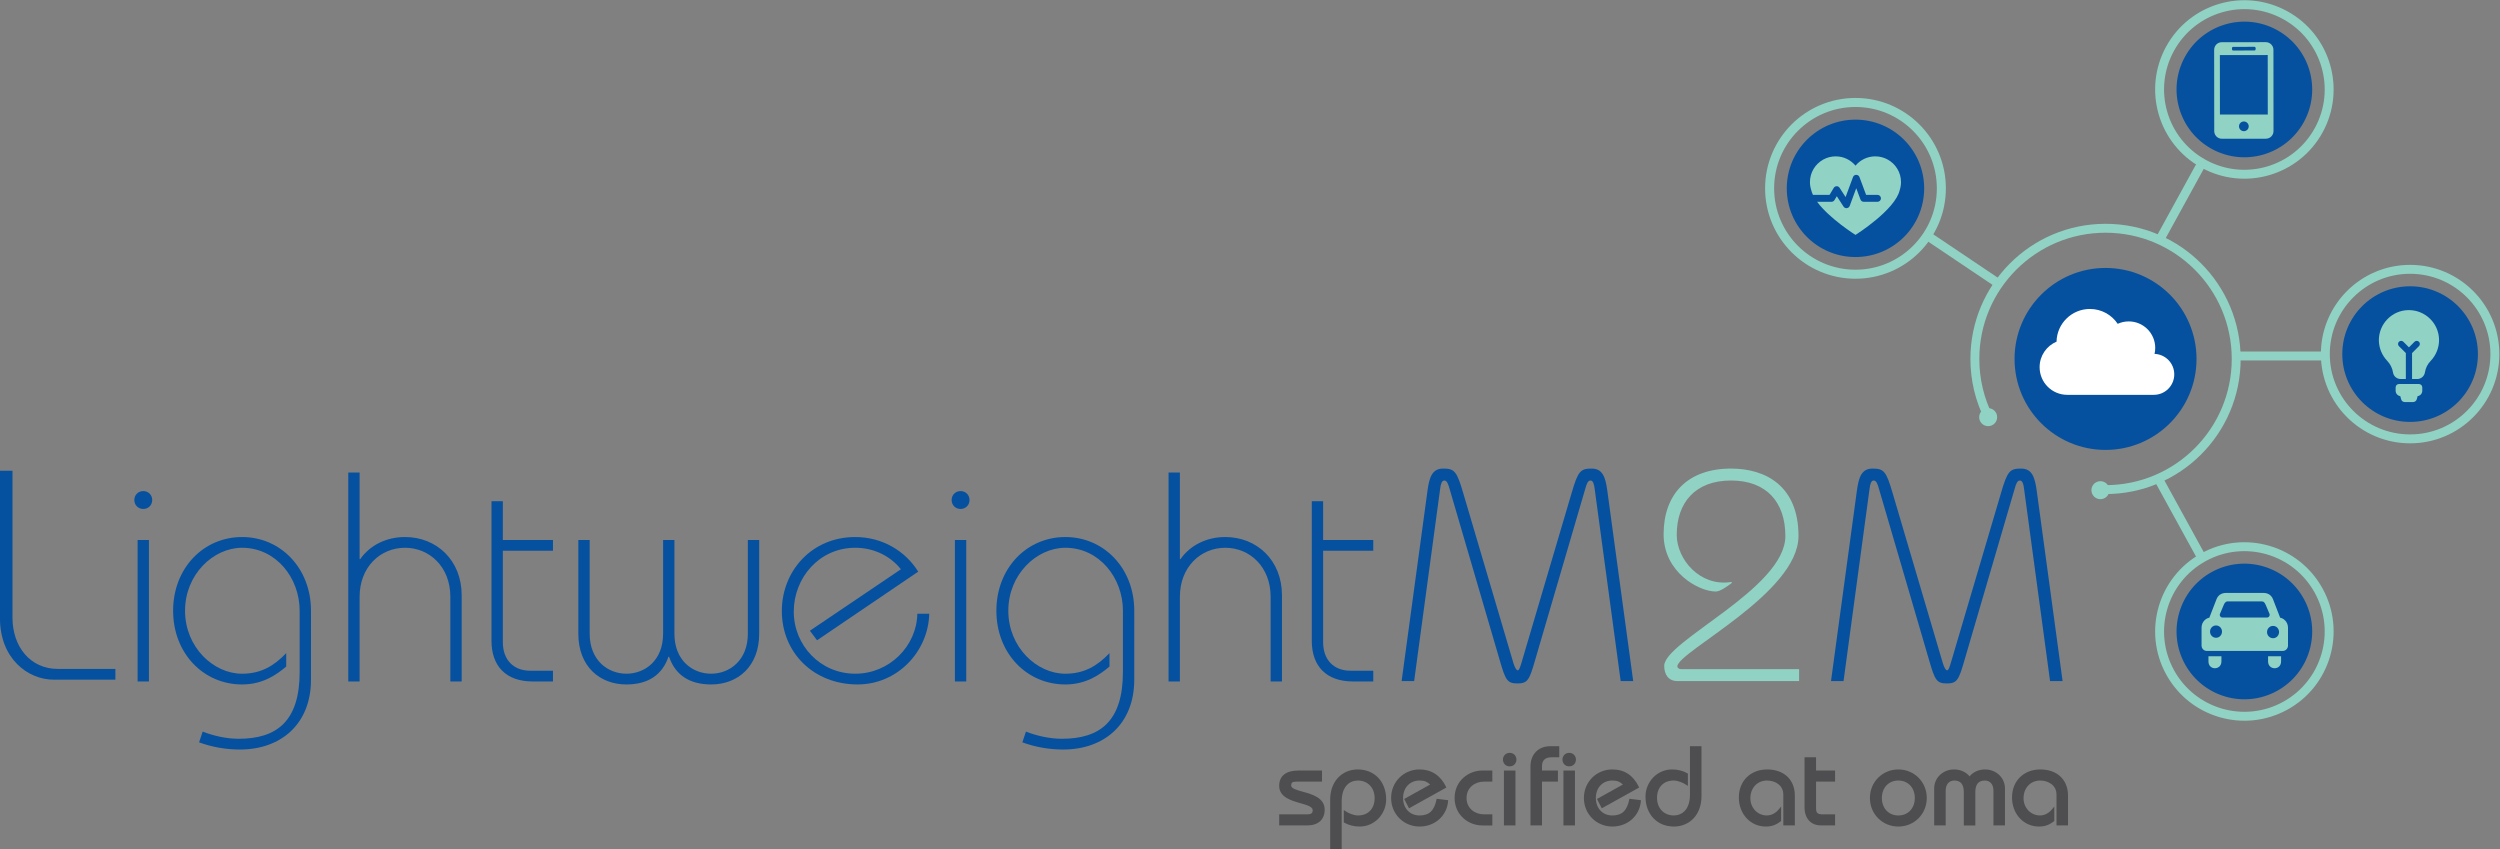 <?xml version="1.0" encoding="UTF-8" standalone="no"?>
<svg
   xmlns:dc="http://purl.org/dc/elements/1.1/"
   xmlns:cc="http://creativecommons.org/ns#"
   xmlns:rdf="http://www.w3.org/1999/02/22-rdf-syntax-ns#"
   xmlns:svg="http://www.w3.org/2000/svg"
   xmlns="http://www.w3.org/2000/svg"
   viewBox="0 0 467.027 158.658"
   height="158.658"
   width="467.027"
   xml:space="preserve"
   id="svg5946"
   version="1.1"><rect x="0" y="0" width="467.027" height="158.658" fill="#808080" stroke="none"/><defs
     id="defs5950"><clipPath
       id="clipPath5962"
       clipPathUnits="userSpaceOnUse"><path
         id="path5960"
         d="M 0,158.331 H 390.336 V 0 H 0 Z" /></clipPath></defs><g
     transform="matrix(1.333,0,0,-1.333,-27.395,184.525)"
     id="g5954"><g
       id="g5956"><g
         clip-path="url(#clipPath5962)"
         id="g5958"><path
           id="path5964"
           style="fill:#0551a0;fill-opacity:1;fill-rule:nonzero;stroke:none"
           d="m 39.835,62.75 h 1.59 V 42.925 h -1.59 z m 0.795,6.858 c 0.711,0 1.256,-0.543 1.256,-1.254 0,-0.711 -0.545,-1.254 -1.256,-1.254 -0.711,0 -1.254,0.543 -1.254,1.254 0,0.711 0.543,1.254 1.254,1.254" /><g
           transform="translate(48.953,35.898)"
           id="g5966"><path
             id="path5968"
             style="fill:#0551a0;fill-opacity:1;fill-rule:nonzero;stroke:none"
             d="m 0,0 c 1.506,-0.586 3.346,-1.004 5.019,-1.004 5.353,0 8.574,2.426 8.574,9.368 v 8.574 c 0,4.601 -3.304,8.826 -8.072,8.826 -4.015,0 -7.989,-3.723 -7.989,-8.826 0,-5.102 3.974,-8.824 7.989,-8.824 2.634,0 4.475,1.087 6.19,2.886 V 9.117 C 10.498,8.114 8.574,6.608 5.521,6.608 c -5.396,0 -9.662,4.35 -9.662,10.33 0,5.982 4.266,10.332 9.662,10.332 5.395,0 9.661,-4.35 9.661,-10.332 V 7.277 c 0,-6.19 -4.182,-9.787 -9.954,-9.787 -1.966,0 -3.89,0.335 -5.73,1.004 z" /></g><g
           transform="translate(83.664,42.925)"
           id="g5970"><path
             id="path5972"
             style="fill:#0551a0;fill-opacity:1;fill-rule:nonzero;stroke:none"
             d="m 0,0 v 11.878 c 0,4.141 -2.887,6.859 -6.357,6.859 -3.472,0 -6.358,-2.718 -6.358,-6.859 V 0 h -1.59 v 29.277 h 1.59 V 17.148 h 0.084 c 1.379,1.965 3.68,3.095 6.274,3.095 4.433,0 7.946,-3.263 7.946,-8.156 L 1.589,0 Z" /></g><g
           transform="translate(91.021,62.75)"
           id="g5974"><path
             id="path5976"
             style="fill:#0551a0;fill-opacity:1;fill-rule:nonzero;stroke:none"
             d="M 0,0 H 7.027 V -1.506 H 0 v -12.799 c 0,-2.508 1.506,-4.014 3.848,-4.014 h 3.179 v -1.506 H 4.183 c -3.765,0 -5.773,2.175 -5.773,5.688 V 5.437 H 0 Z" /></g><g
           transform="translate(115.068,62.75)"
           id="g5978"><path
             id="path5980"
             style="fill:#0551a0;fill-opacity:1;fill-rule:nonzero;stroke:none"
             d="m 0,0 v -13.134 c 0,-3.763 2.552,-5.603 5.145,-5.603 2.551,0 5.144,1.84 5.144,5.603 V 0 h 1.59 v -13.134 c 0,-4.6 -3.012,-7.109 -6.734,-7.109 -3.137,0 -5.061,1.422 -5.897,3.889 h -0.084 c -0.836,-2.467 -2.76,-3.889 -5.896,-3.889 -3.723,0 -6.735,2.509 -6.735,7.109 V 0 h 1.59 v -13.134 c 0,-3.763 2.593,-5.603 5.145,-5.603 2.591,0 5.143,1.84 5.143,5.603 V 0 Z" /></g><g
           transform="translate(134.052,50.035)"
           id="g5982"><path
             id="path5984"
             style="fill:#0551a0;fill-opacity:1;fill-rule:nonzero;stroke:none"
             d="m 0,0 12.756,8.615 c -1.463,1.841 -3.764,3.012 -6.399,3.012 -5.06,0 -8.616,-4.225 -8.616,-8.95 0,-4.685 3.681,-8.699 8.616,-8.699 4.81,0 8.616,3.889 8.7,8.406 h 1.672 c -0.125,-5.27 -4.432,-9.912 -10.038,-9.912 -6.189,0 -10.623,4.474 -10.623,10.288 0,5.604 4.183,10.373 10.289,10.373 3.806,0 7.027,-1.966 8.825,-4.852 L 1.004,-1.339 Z" /></g><path
           id="path5986"
           style="fill:#0551a0;fill-opacity:1;fill-rule:nonzero;stroke:none"
           d="m 154.375,62.75 h 1.59 V 42.925 h -1.59 z m 0.794,6.858 c 0.711,0 1.256,-0.543 1.256,-1.254 0,-0.711 -0.545,-1.254 -1.256,-1.254 -0.711,0 -1.253,0.543 -1.253,1.254 0,0.711 0.542,1.254 1.253,1.254" /><g
           transform="translate(164.328,35.898)"
           id="g5988"><path
             id="path5990"
             style="fill:#0551a0;fill-opacity:1;fill-rule:nonzero;stroke:none"
             d="m 0,0 c 1.506,-0.586 3.346,-1.004 5.02,-1.004 5.353,0 8.574,2.426 8.574,9.368 v 8.574 c 0,4.601 -3.305,8.826 -8.073,8.826 -4.015,0 -7.988,-3.723 -7.988,-8.826 0,-5.102 3.973,-8.824 7.988,-8.824 2.635,0 4.475,1.087 6.19,2.886 V 9.117 C 10.498,8.114 8.574,6.608 5.521,6.608 c -5.396,0 -9.662,4.35 -9.662,10.33 0,5.982 4.266,10.332 9.662,10.332 5.395,0 9.662,-4.35 9.662,-10.332 V 7.277 c 0,-6.19 -4.183,-9.787 -9.954,-9.787 -1.967,0 -3.891,0.335 -5.731,1.004 z" /></g><g
           transform="translate(198.621,42.925)"
           id="g5992"><path
             id="path5994"
             style="fill:#0551a0;fill-opacity:1;fill-rule:nonzero;stroke:none"
             d="m 0,0 v 11.878 c 0,4.141 -2.886,6.859 -6.357,6.859 -3.471,0 -6.358,-2.718 -6.358,-6.859 V 0 h -1.59 v 29.277 h 1.59 V 17.148 h 0.084 c 1.38,1.965 3.68,3.095 6.274,3.095 4.433,0 7.947,-3.263 7.947,-8.156 L 1.59,0 Z" /></g><g
           transform="translate(205.978,62.75)"
           id="g5996"><path
             id="path5998"
             style="fill:#0551a0;fill-opacity:1;fill-rule:nonzero;stroke:none"
             d="M 0,0 H 7.027 V -1.506 H 0 v -12.799 c 0,-2.508 1.506,-4.014 3.849,-4.014 h 3.178 v -1.506 H 4.184 c -3.765,0 -5.773,2.175 -5.773,5.688 V 5.437 H 0 Z" /></g><g
           transform="translate(22.302,72.454)"
           id="g6000"><path
             id="path6002"
             style="fill:#0551a0;fill-opacity:1;fill-rule:nonzero;stroke:none"
             d="m 0,0 v -20.578 c 0,-4.098 2.51,-7.193 6.357,-7.193 h 8.065 v -1.506 H 5.771 c -3.595,0 -7.527,2.927 -7.527,8.617 V 0 Z" /></g><g
           transform="translate(216.978,42.982)"
           id="g6004"><path
             id="path6006"
             style="fill:#0551a0;fill-opacity:1;fill-rule:nonzero;stroke:none"
             d="m 0,0 3.639,26.768 c 0.25,1.757 0.627,3.011 2.175,3.011 1.588,0 1.924,-0.334 2.844,-3.513 L 15.684,2.469 c 0.168,-0.502 0.377,-0.963 0.586,-0.963 0.209,0 0.334,0.461 0.501,0.963 l 7.028,23.797 c 0.92,3.179 1.254,3.513 2.844,3.513 1.546,0 1.923,-1.254 2.173,-3.011 L 32.455,0 h -1.756 l -3.638,26.894 c -0.084,0.752 -0.252,1.212 -0.586,1.212 -0.377,0 -0.543,-0.46 -0.752,-1.212 L 18.695,2.887 C 17.9,0.125 17.65,-0.334 16.229,-0.334 c -1.422,0 -1.674,0.459 -2.469,3.221 L 6.734,26.894 c -0.209,0.752 -0.377,1.212 -0.754,1.212 -0.334,0 -0.501,-0.46 -0.585,-1.212 L 1.756,0 Z" /></g><g
           transform="translate(272.683,42.982)"
           id="g6008"><path
             id="path6010"
             style="fill:#90d2c3;fill-opacity:1;fill-rule:nonzero;stroke:none"
             d="m 0,0 h -17.064 c -1.213,0 -1.84,0.879 -1.84,2.133 0,3.472 16.98,10.834 16.98,18.193 0,4.686 -2.594,7.78 -7.613,7.78 -5.018,0 -7.611,-3.094 -7.611,-7.612 0,-3.43 3.261,-7.318 7.654,-6.607 L -9.41,13.76 c -0.629,-0.459 -1.633,-1.213 -2.26,-1.213 -2.383,0 -7.318,2.678 -7.318,8.031 0,5.604 3.345,9.201 9.451,9.201 4.851,0 9.453,-2.425 9.453,-9.453 0,-8.029 -16.98,-16.226 -16.98,-18.275 0,-0.168 0.209,-0.377 0.502,-0.377 L 0,1.674 Z" /></g><g
           transform="translate(277.154,42.982)"
           id="g6012"><path
             id="path6014"
             style="fill:#0551a0;fill-opacity:1;fill-rule:nonzero;stroke:none"
             d="m 0,0 3.639,26.768 c 0.252,1.757 0.627,3.011 2.175,3.011 1.59,0 1.924,-0.334 2.844,-3.513 L 15.684,2.469 c 0.168,-0.502 0.377,-0.963 0.586,-0.963 0.209,0 0.335,0.461 0.501,0.963 l 7.028,23.797 c 0.92,3.179 1.254,3.513 2.844,3.513 1.546,0 1.923,-1.254 2.175,-3.011 L 32.457,0 h -1.758 l -3.638,26.894 c -0.084,0.752 -0.25,1.212 -0.586,1.212 -0.375,0 -0.543,-0.46 -0.752,-1.212 L 18.695,2.887 C 17.9,0.125 17.65,-0.334 16.229,-0.334 c -1.422,0 -1.674,0.459 -2.469,3.221 L 6.734,26.894 c -0.209,0.752 -0.377,1.212 -0.754,1.212 -0.334,0 -0.501,-0.46 -0.584,-1.212 L 1.758,0 Z" /></g><g
           transform="translate(302.877,88.126)"
           id="g6016"><path
             id="path6018"
             style="fill:#0551a0;fill-opacity:1;fill-rule:nonzero;stroke:none"
             d="m 0,0 c 0,7.043 5.709,12.752 12.752,12.752 7.041,0 12.75,-5.709 12.75,-12.752 0,-7.042 -5.709,-12.751 -12.75,-12.751 C 5.709,-12.751 0,-7.042 0,0" /></g><g
           transform="translate(299.255,79.916)"
           id="g6020"><path
             id="path6022"
             style="fill:none;stroke:#90d2c3;stroke-width:1.25;stroke-linecap:butt;stroke-linejoin:miter;stroke-miterlimit:10;stroke-dasharray:none;stroke-opacity:1"
             d="m 0,0 c -1.242,2.47 -1.939,5.259 -1.939,8.21 0,10.113 8.197,18.313 18.312,18.313 10.113,0 18.311,-8.2 18.311,-18.313 0,-10.112 -8.198,-18.313 -18.311,-18.313" /></g><g
           transform="translate(322.496,88.833)"
           id="g6024"><path
             id="path6026"
             style="fill:#ffffff;fill-opacity:1;fill-rule:nonzero;stroke:none"
             d="m 0,0 c 0.062,0.271 0.096,0.551 0.096,0.839 0,2.05 -1.662,3.713 -3.711,3.713 -0.553,0 -1.078,-0.122 -1.547,-0.339 -0.84,1.256 -2.272,2.083 -3.895,2.083 -2.55,0 -4.627,-2.043 -4.677,-4.583 -1.393,-0.588 -2.373,-1.965 -2.373,-3.574 0,-2.142 1.736,-3.878 3.877,-3.878 h 12.123 c 1.586,0 2.871,1.285 2.871,2.871 C 2.764,-1.318 1.537,-0.056 0,0" /></g><g
           transform="translate(334.105,88.54)"
           id="g6028"><path
             id="path6030"
             style="fill:none;stroke:#90d2c3;stroke-width:1.25;stroke-linecap:butt;stroke-linejoin:miter;stroke-miterlimit:10;stroke-dasharray:none;stroke-opacity:1"
             d="M 0,0 H 12.672" /></g><g
           transform="translate(346.431,88.804)"
           id="g6032"><path
             id="path6034"
             style="fill:none;stroke:#90d2c3;stroke-width:1.25;stroke-linecap:butt;stroke-linejoin:miter;stroke-miterlimit:10;stroke-dasharray:none;stroke-opacity:1"
             d="M 0,0 C 0,6.562 5.32,11.88 11.881,11.88 18.441,11.88 23.76,6.562 23.76,0 23.76,-6.561 18.441,-11.88 11.881,-11.88 5.32,-11.88 0,-6.561 0,0 Z" /></g><g
           transform="translate(348.808,88.804)"
           id="g6036"><path
             id="path6038"
             style="fill:#0551a0;fill-opacity:1;fill-rule:nonzero;stroke:none"
             d="m 0,0 c 0,5.249 4.254,9.504 9.504,9.504 5.248,0 9.504,-4.255 9.504,-9.504 0,-5.249 -4.256,-9.504 -9.504,-9.504 C 4.254,-9.504 0,-5.249 0,0" /></g><g
           transform="translate(359.564,84.613)"
           id="g6040"><path
             id="path6042"
             style="fill:#90d2c3;fill-opacity:1;fill-rule:nonzero;stroke:none"
             d="M 0,0 H -2.813 C -3.08,0 -3.281,-0.216 -3.281,-0.467 V -0.95 c 0,-0.384 0.285,-0.699 0.65,-0.749 l 0.117,-0.433 c 0.049,-0.232 0.266,-0.399 0.518,-0.399 h 1.166 c 0.234,0 0.449,0.167 0.516,0.399 l 0.117,0.433 c 0.369,0.05 0.65,0.365 0.65,0.749 v 0.483 C 0.453,-0.22 0.252,-0.019 0,0" /></g><g
           transform="translate(358.132,94.969)"
           id="g6044"><path
             id="path6046"
             style="fill:#90d2c3;fill-opacity:1;fill-rule:nonzero;stroke:none"
             d="m 0,0 h -0.031 c -2.317,-0.016 -4.188,-1.926 -4.17,-4.256 0.019,-1.067 0.437,-2.083 1.181,-2.866 0.424,-0.439 0.709,-1.012 0.803,-1.617 0.078,-0.532 0.531,-0.919 1.074,-0.919 h 0.725 v 0.931 2.706 l -0.967,0.966 c -0.17,0.17 -0.17,0.447 0,0.618 0.17,0.17 0.446,0.17 0.619,0 l 0.782,-0.783 0.783,0.783 c 0.17,0.17 0.447,0.17 0.619,0 0.17,-0.169 0.17,-0.446 0,-0.618 L 0.453,-6.021 v -2.706 -0.931 h 0.725 c 0.529,0 0.992,0.394 1.076,0.919 0.094,0.616 0.373,1.174 0.801,1.615 0.75,0.77 1.181,1.834 1.181,2.92 C 4.236,-1.887 2.336,0 0,0" /></g><g
           transform="translate(323.207,71.022)"
           id="g6048"><path
             id="path6050"
             style="fill:none;stroke:#90d2c3;stroke-width:1.25;stroke-linecap:butt;stroke-linejoin:miter;stroke-miterlimit:10;stroke-dasharray:none;stroke-opacity:1"
             d="M 0,0 6.098,-11.107" /></g><g
           transform="translate(329.371,60.345)"
           id="g6052"><path
             id="path6054"
             style="fill:none;stroke:#90d2c3;stroke-width:1.25;stroke-linecap:butt;stroke-linejoin:miter;stroke-miterlimit:10;stroke-dasharray:none;stroke-opacity:1"
             d="M 0,0 C 5.75,3.157 12.971,1.054 16.129,-4.697 19.285,-10.45 17.184,-17.671 11.432,-20.828 5.68,-23.985 -1.541,-21.883 -4.699,-16.13 -7.855,-10.379 -5.754,-3.157 0,0 Z" /></g><g
           transform="translate(330.513,58.263)"
           id="g6056"><path
             id="path6058"
             style="fill:#0551a0;fill-opacity:1;fill-rule:nonzero;stroke:none"
             d="M 0,0 C 4.602,2.524 10.379,0.843 12.904,-3.759 15.43,-8.36 13.748,-14.138 9.145,-16.663 4.545,-19.189 -1.232,-17.507 -3.758,-12.906 -6.285,-8.304 -4.602,-2.526 0,0" /></g><g
           transform="translate(323.207,104.798)"
           id="g6060"><path
             id="path6062"
             style="fill:none;stroke:#90d2c3;stroke-width:1.25;stroke-linecap:butt;stroke-linejoin:miter;stroke-miterlimit:10;stroke-dasharray:none;stroke-opacity:1"
             d="M 0,0 6.098,11.107" /></g><g
           transform="translate(329.371,115.476)"
           id="g6064"><path
             id="path6066"
             style="fill:none;stroke:#90d2c3;stroke-width:1.25;stroke-linecap:butt;stroke-linejoin:miter;stroke-miterlimit:10;stroke-dasharray:none;stroke-opacity:1"
             d="M 0,0 C 5.75,-3.157 12.971,-1.054 16.129,4.697 19.285,10.45 17.184,17.671 11.432,20.828 5.68,23.985 -1.541,21.883 -4.699,16.13 -7.855,10.379 -5.754,3.157 0,0 Z" /></g><g
           transform="translate(330.513,117.558)"
           id="g6068"><path
             id="path6070"
             style="fill:#0551a0;fill-opacity:1;fill-rule:nonzero;stroke:none"
             d="M 0,0 C 4.602,-2.524 10.379,-0.843 12.904,3.759 15.43,8.36 13.748,14.138 9.145,16.663 4.545,19.189 -1.232,17.507 -3.758,12.906 -6.285,8.304 -4.602,2.526 0,0" /></g><g
           transform="translate(300.89,98.517)"
           id="g6072"><path
             id="path6074"
             style="fill:none;stroke:#90d2c3;stroke-width:1.25;stroke-linecap:butt;stroke-linejoin:miter;stroke-miterlimit:10;stroke-dasharray:none;stroke-opacity:1"
             d="M 0,0 -10.518,7.069" /></g><g
           transform="translate(340.23,45.737)"
           id="g6076"><path
             id="path6078"
             style="fill:#90d2c3;fill-opacity:1;fill-rule:nonzero;stroke:none"
             d="M 0,0 V 0.718 H -1.824 V 0 C -1.82,-1.271 0,-1.286 0,0" /></g><g
           transform="translate(331.869,45.737)"
           id="g6080"><path
             id="path6082"
             style="fill:#90d2c3;fill-opacity:1;fill-rule:nonzero;stroke:none"
             d="M 0,0 V 0.718 H -1.818 V 0 C -1.82,-1.286 0,-1.271 0,0" /></g><g
           transform="translate(339.109,48.986)"
           id="g6084"><path
             id="path6086"
             style="fill:#90d2c3;fill-opacity:1;fill-rule:nonzero;stroke:none"
             d="m 0,0 h -0.006 c -0.467,0 -0.842,0.386 -0.844,0.862 0.002,0.478 0.375,0.864 0.84,0.864 H 0.006 C 0.461,1.726 0.834,1.34 0.838,0.862 0.834,0.386 0.459,0 0,0 m -3.967,2.897 h -3.119 c -0.273,0 -0.461,0.281 -0.351,0.533 l 0.523,1.238 c 0.078,0.195 0.23,0.492 0.56,0.497 h 4.758 C -1.268,5.16 -1.186,4.977 -1.033,4.668 L -0.51,3.43 C -0.402,3.178 -0.588,2.897 -0.861,2.897 Z M -7.994,0.062 H -8 c -0.463,0 -0.836,0.386 -0.836,0.863 -0.002,0.477 0.371,0.864 0.832,0.864 h 0.016 c 0.459,0 0.832,-0.387 0.83,-0.864 C -7.156,0.448 -7.531,0.062 -7.994,0.062 M 2.09,-1.036 V 1.482 C 2.088,2.359 1.389,2.823 0.99,2.874 L -0.002,5.438 C -0.189,5.93 -0.596,6.347 -1.363,6.351 H -6.582 C -7.346,6.347 -7.752,5.93 -7.941,5.438 L -8.936,2.874 C -9.33,2.823 -10.027,2.359 -10.025,1.482 v -2.518 c 0,-0.413 0.334,-0.748 0.746,-0.748 H 1.342 c 0.412,0 0.748,0.334 0.748,0.748" /></g><g
           transform="translate(297.918,79.967)"
           id="g6088"><path
             id="path6090"
             style="fill:#90d2c3;fill-opacity:1;fill-rule:nonzero;stroke:none"
             d="M 0,0 C 0,0.695 0.566,1.262 1.262,1.262 1.959,1.262 2.521,0.695 2.521,0 2.521,-0.695 1.959,-1.262 1.262,-1.262 0.566,-1.262 0,-0.695 0,0" /></g><g
           transform="translate(313.648,69.733)"
           id="g6092"><path
             id="path6094"
             style="fill:#90d2c3;fill-opacity:1;fill-rule:nonzero;stroke:none"
             d="M 0,0 C 0,0.695 0.566,1.262 1.262,1.262 1.959,1.262 2.521,0.695 2.521,0 2.521,-0.695 1.959,-1.262 1.262,-1.262 0.566,-1.262 0,-0.695 0,0" /></g><g
           transform="translate(338.365,122.382)"
           id="g6096"><path
             id="path6098"
             style="fill:#90d2c3;fill-opacity:1;fill-rule:nonzero;stroke:none"
             d="m 0,0 -6.705,-0.006 -0.01,8.333 6.707,0.007 z m -3.35,-2.34 c -0.375,0 -0.683,0.307 -0.683,0.68 -0.002,0.377 0.306,0.683 0.681,0.682 0.373,0.002 0.682,-0.304 0.682,-0.681 0.002,-0.373 -0.307,-0.681 -0.68,-0.681 m -1.535,11.82 3.049,0.004 c 0.076,0 0.139,-0.115 0.139,-0.255 0,-0.143 -0.061,-0.258 -0.139,-0.258 L -4.885,8.967 c -0.078,10e-4 -0.136,0.116 -0.136,0.26 0,0.139 0.058,0.253 0.136,0.253 m 4.61,0.658 -6.174,-0.006 C -7.039,10.131 -7.516,9.65 -7.516,9.062 l 0.012,-11.394 c 0,-0.589 0.479,-1.066 1.068,-1.066 l 6.172,0.005 c 0.592,10e-4 1.069,0.479 1.067,1.068 L 0.793,9.068 c 0,0.59 -0.479,1.069 -1.068,1.07" /></g><g
           transform="translate(292.619,112.033)"
           id="g6100"><path
             id="path6102"
             style="fill:none;stroke:#90d2c3;stroke-width:1.266;stroke-linecap:butt;stroke-linejoin:miter;stroke-miterlimit:10;stroke-dasharray:none;stroke-opacity:1"
             d="m 0,0 c 0,-6.646 -5.389,-12.034 -12.035,-12.034 -6.647,0 -12.033,5.388 -12.033,12.034 0,6.646 5.386,12.035 12.033,12.035 C -5.389,12.035 0,6.646 0,0 Z" /></g><g
           transform="translate(290.212,112.033)"
           id="g6104"><path
             id="path6106"
             style="fill:#0551a0;fill-opacity:1;fill-rule:nonzero;stroke:none"
             d="m 0,0 c 0,-5.318 -4.311,-9.627 -9.629,-9.627 -5.318,0 -9.627,4.309 -9.627,9.627 0,5.316 4.309,9.628 9.627,9.628 C -4.311,9.628 0,5.316 0,0" /></g><g
           transform="translate(285.101,116.067)"
           id="g6108"><path
             id="path6110"
             style="fill:#90d2c3;fill-opacity:1;fill-rule:nonzero;stroke:none"
             d="m 0,0 c -0.516,0.286 -1.107,0.449 -1.74,0.449 -1.115,0 -2.115,-0.506 -2.776,-1.304 -0.662,0.798 -1.66,1.304 -2.775,1.304 -0.635,0 -1.227,-0.163 -1.744,-0.449 -1.111,-0.615 -1.863,-1.798 -1.863,-3.155 0,-0.392 0.064,-0.762 0.177,-1.113 0.049,-0.224 0.135,-0.452 0.242,-0.68 h 2.329 l 0.584,0.973 c 0.086,0.147 0.238,0.236 0.406,0.24 0.152,0.01 0.326,-0.082 0.416,-0.221 l 0.84,-1.299 1.039,2.8 c 0.068,0.191 0.252,0.315 0.451,0.315 h 0.004 c 0.199,0 0.383,-0.124 0.453,-0.313 l 0.928,-2.495 h 1.597 c 0.268,0 0.485,-0.218 0.485,-0.486 0,-0.266 -0.217,-0.484 -0.485,-0.484 h -1.931 c -0.203,0 -0.383,0.128 -0.451,0.315 l -0.596,1.59 -0.916,-2.482 c -0.067,-0.173 -0.221,-0.293 -0.401,-0.313 -0.019,-0.004 -0.035,-0.004 -0.052,-0.004 -0.162,0 -0.317,0.084 -0.408,0.22 l -0.946,1.457 -0.326,-0.546 c -0.088,-0.145 -0.246,-0.237 -0.416,-0.237 h -2.018 c 1.725,-2.347 5.377,-4.641 5.377,-4.641 0,0 5.584,3.509 6.203,6.291 0.116,0.351 0.178,0.721 0.178,1.113 C 1.865,-1.798 1.113,-0.615 0,0" /></g><g
           transform="translate(203.123,27.476)"
           id="g6112"><path
             id="path6114"
             style="fill:#4e4e50;fill-opacity:1;fill-rule:nonzero;stroke:none"
             d="M 0,0 C -0.875,0.244 -1.63,0.454 -1.625,0.884 -1.612,1.25 -1.5,1.413 -0.866,1.413 H 2.7 v 1.553 h -3.334 c -1.72,0 -2.668,-0.76 -2.668,-2.141 0,-1.584 1.658,-2.059 2.99,-2.44 0.916,-0.263 1.708,-0.489 1.708,-0.97 0,-0.306 -0.092,-0.588 -0.759,-0.588 h -3.939 v -1.553 h 3.939 c 1.525,0 2.435,0.824 2.435,2.202 C 3.072,-0.856 1.369,-0.382 0,0" /></g><g
           transform="translate(210.843,30.596)"
           id="g6116"><path
             id="path6118"
             style="fill:#4e4e50;fill-opacity:1;fill-rule:nonzero;stroke:none"
             d="m 0,0 c -2.282,0 -3.877,-1.734 -3.877,-4.217 v -6.978 h 1.614 v 6.73 c 0,2.148 1.169,2.912 2.263,2.912 1.387,0 2.355,-1.012 2.355,-2.463 0,-1.478 -0.912,-2.433 -2.324,-2.433 -0.615,0 -1.349,0.316 -1.804,0.63 l -0.197,0.135 v -1.738 l 0.064,-0.036 c 0.633,-0.361 1.363,-0.544 2.17,-0.544 2.044,0 3.706,1.712 3.706,3.816 C 3.97,-1.721 2.337,0 0,0" /></g><g
           transform="translate(221.866,26.373)"
           id="g6120"><path
             id="path6122"
             style="fill:#4e4e50;fill-opacity:1;fill-rule:nonzero;stroke:none"
             d="m 0,0 c -0.319,-1.561 -1.029,-2.227 -2.374,-2.227 -1.359,0 -2.309,1.007 -2.309,2.45 0,1.44 0.95,2.447 2.309,2.447 0.717,0 1.076,-0.182 1.482,-0.561 L -4.524,0.088 -3.852,-1.221 1.387,1.69 1.335,1.797 c -0.768,1.587 -2.05,2.426 -3.709,2.426 -2.234,0 -3.985,-1.757 -3.985,-4 0,-2.244 1.751,-4.002 3.985,-4.002 2.155,0 3.837,1.502 4.001,3.572 l 0.009,0.119 -1.614,0.201 z" /></g><g
           transform="translate(224.404,26.596)"
           id="g6124"><path
             id="path6126"
             style="fill:#4e4e50;fill-opacity:1;fill-rule:nonzero;stroke:none"
             d="m 0,0 c 0,-2.407 1.963,-3.846 3.861,-3.846 h 1.427 v 1.553 H 4.109 C 2.9,-2.293 1.676,-1.505 1.676,0 1.676,1.505 2.9,2.293 4.109,2.293 H 5.288 V 3.846 H 3.861 C 1.963,3.846 0,2.407 0,0" /></g><g
           transform="translate(232.124,32.922)"
           id="g6128"><path
             id="path6130"
             style="fill:#4e4e50;fill-opacity:1;fill-rule:nonzero;stroke:none"
             d="m 0,0 c -0.614,0 -0.946,-0.488 -0.946,-0.947 0,-0.459 0.332,-0.948 0.946,-0.948 0.615,0 0.947,0.489 0.947,0.948 C 0.947,-0.488 0.615,0 0,0" /></g><path
           id="path6132"
           style="fill:#4e4e50;fill-opacity:1;fill-rule:nonzero;stroke:none"
           d="m 231.317,22.75 h 1.614 v 7.691 h -1.614 z" /><path
           id="path6134"
           style="fill:#4e4e50;fill-opacity:1;fill-rule:nonzero;stroke:none"
           d="m 239.657,22.75 h 1.614 v 7.691 h -1.614 z" /><g
           transform="translate(235.037,31.014)"
           id="g6136"><path
             id="path6138"
             style="fill:#4e4e50;fill-opacity:1;fill-rule:nonzero;stroke:none"
             d="m 0,0 v -8.264 h 1.614 v 6.139 h 2.233 v 1.553 H 1.614 v 0.603 c 0,0.832 0.449,1.254 1.332,1.254 H 4.033 V 2.838 H 2.761 C 1.109,2.838 0,1.697 0,0" /></g><g
           transform="translate(240.463,32.922)"
           id="g6140"><path
             id="path6142"
             style="fill:#4e4e50;fill-opacity:1;fill-rule:nonzero;stroke:none"
             d="m 0,0 c -0.614,0 -0.946,-0.488 -0.946,-0.947 0,-0.459 0.332,-0.948 0.946,-0.948 0.615,0 0.947,0.489 0.947,0.948 C 0.947,-0.488 0.615,0 0,0" /></g><g
           transform="translate(248.882,26.373)"
           id="g6144"><path
             id="path6146"
             style="fill:#4e4e50;fill-opacity:1;fill-rule:nonzero;stroke:none"
             d="m 0,0 c -0.319,-1.561 -1.029,-2.227 -2.374,-2.227 -1.359,0 -2.31,1.007 -2.31,2.45 0,1.44 0.951,2.447 2.31,2.447 0.717,0 1.076,-0.182 1.481,-0.561 L -4.524,0.088 -3.853,-1.221 1.387,1.69 1.335,1.797 c -0.779,1.609 -2.027,2.426 -3.709,2.426 -2.234,0 -3.985,-1.757 -3.985,-4 0,-2.244 1.751,-4.002 3.985,-4.002 2.155,0 3.837,1.502 4.001,3.572 l 0.009,0.119 -1.614,0.201 z" /></g><g
           transform="translate(257.389,27.061)"
           id="g6148"><path
             id="path6150"
             style="fill:#4e4e50;fill-opacity:1;fill-rule:nonzero;stroke:none"
             d="m 0,0 c 0,-2.148 -1.169,-2.914 -2.263,-2.914 -1.386,0 -2.355,1.014 -2.355,2.465 0,1.477 0.912,2.431 2.324,2.431 0.617,0 1.352,-0.315 1.805,-0.628 l 0.196,-0.135 v 1.736 l -0.062,0.036 c -0.631,0.362 -1.361,0.544 -2.171,0.544 -2.044,0 -3.706,-1.711 -3.706,-3.814 0,-2.466 1.632,-4.188 3.969,-4.188 2.283,0 3.877,1.735 3.877,4.219 V 6.791 H 0 Z" /></g><g
           transform="translate(268.209,30.596)"
           id="g6152"><path
             id="path6154"
             style="fill:#4e4e50;fill-opacity:1;fill-rule:nonzero;stroke:none"
             d="m 0,0 c -2.337,0 -3.97,-1.613 -3.97,-3.924 0,-2.325 1.626,-4.078 3.783,-4.078 1.015,0 1.568,0.35 2.091,0.739 l 0.05,0.038 V -5.19 L 1.73,-5.474 c -0.35,-0.445 -0.943,-0.975 -1.777,-0.975 -1.295,0 -2.308,1.062 -2.308,2.418 0,1.436 0.977,2.478 2.324,2.478 1.104,0 2.294,-0.62 2.294,-1.982 V -7.846 H 3.877 V -3.66 C 3.877,-1.437 2.355,0 0,0" /></g><g
           transform="translate(275.06,32.301)"
           id="g6156"><path
             id="path6158"
             style="fill:#4e4e50;fill-opacity:1;fill-rule:nonzero;stroke:none"
             d="m 0,0 h -1.614 v -7.023 c 0,-1.559 0.891,-2.528 2.326,-2.528 h 1.954 v 1.553 H 0.898 C 0.235,-7.998 0,-7.787 0,-7.193 v 3.781 h 2.666 v 1.553 H 0 Z" /></g><g
           transform="translate(286.591,24.146)"
           id="g6160"><path
             id="path6162"
             style="fill:#4e4e50;fill-opacity:1;fill-rule:nonzero;stroke:none"
             d="m 0,0 c -1.359,0 -2.309,1.007 -2.309,2.449 0,1.441 0.95,2.447 2.309,2.447 1.359,0 2.309,-1.006 2.309,-2.447 C 2.309,1.007 1.359,0 0,0 m 0,6.449 c -2.234,0 -3.985,-1.757 -3.985,-4 0,-2.244 1.751,-4.002 3.985,-4.002 2.234,0 3.985,1.758 3.985,4.002 0,2.243 -1.751,4 -3.985,4" /></g><g
           transform="translate(298.744,30.596)"
           id="g6164"><path
             id="path6166"
             style="fill:#4e4e50;fill-opacity:1;fill-rule:nonzero;stroke:none"
             d="M 0,0 C -0.878,0 -1.676,-0.36 -2.17,-0.972 -2.664,-0.36 -3.463,0 -4.341,0 -5.906,0 -7.132,-1.172 -7.132,-2.668 v -5.178 h 1.614 v 4.869 c 0,0.878 0.463,1.424 1.208,1.424 0.897,0 1.332,-0.537 1.332,-1.64 v -4.653 h 1.615 v 4.653 c 0,1.103 0.435,1.64 1.332,1.64 0.746,0 1.209,-0.546 1.209,-1.424 v -4.869 h 1.613 v 5.178 C 2.791,-1.172 1.565,0 0,0" /></g><g
           transform="translate(306.493,30.596)"
           id="g6168"><path
             id="path6170"
             style="fill:#4e4e50;fill-opacity:1;fill-rule:nonzero;stroke:none"
             d="m 0,0 c -2.337,0 -3.97,-1.613 -3.97,-3.924 0,-2.325 1.626,-4.078 3.783,-4.078 1.013,0 1.567,0.35 2.09,0.739 l 0.051,0.038 V -5.19 L 1.73,-5.474 c -0.35,-0.445 -0.943,-0.975 -1.777,-0.975 -1.295,0 -2.308,1.062 -2.308,2.418 0,1.436 0.977,2.478 2.324,2.478 1.104,0 2.294,-0.62 2.294,-1.982 V -7.846 H 3.876 V -3.66 C 3.876,-1.437 2.354,0 0,0" /></g></g></g></g></svg>